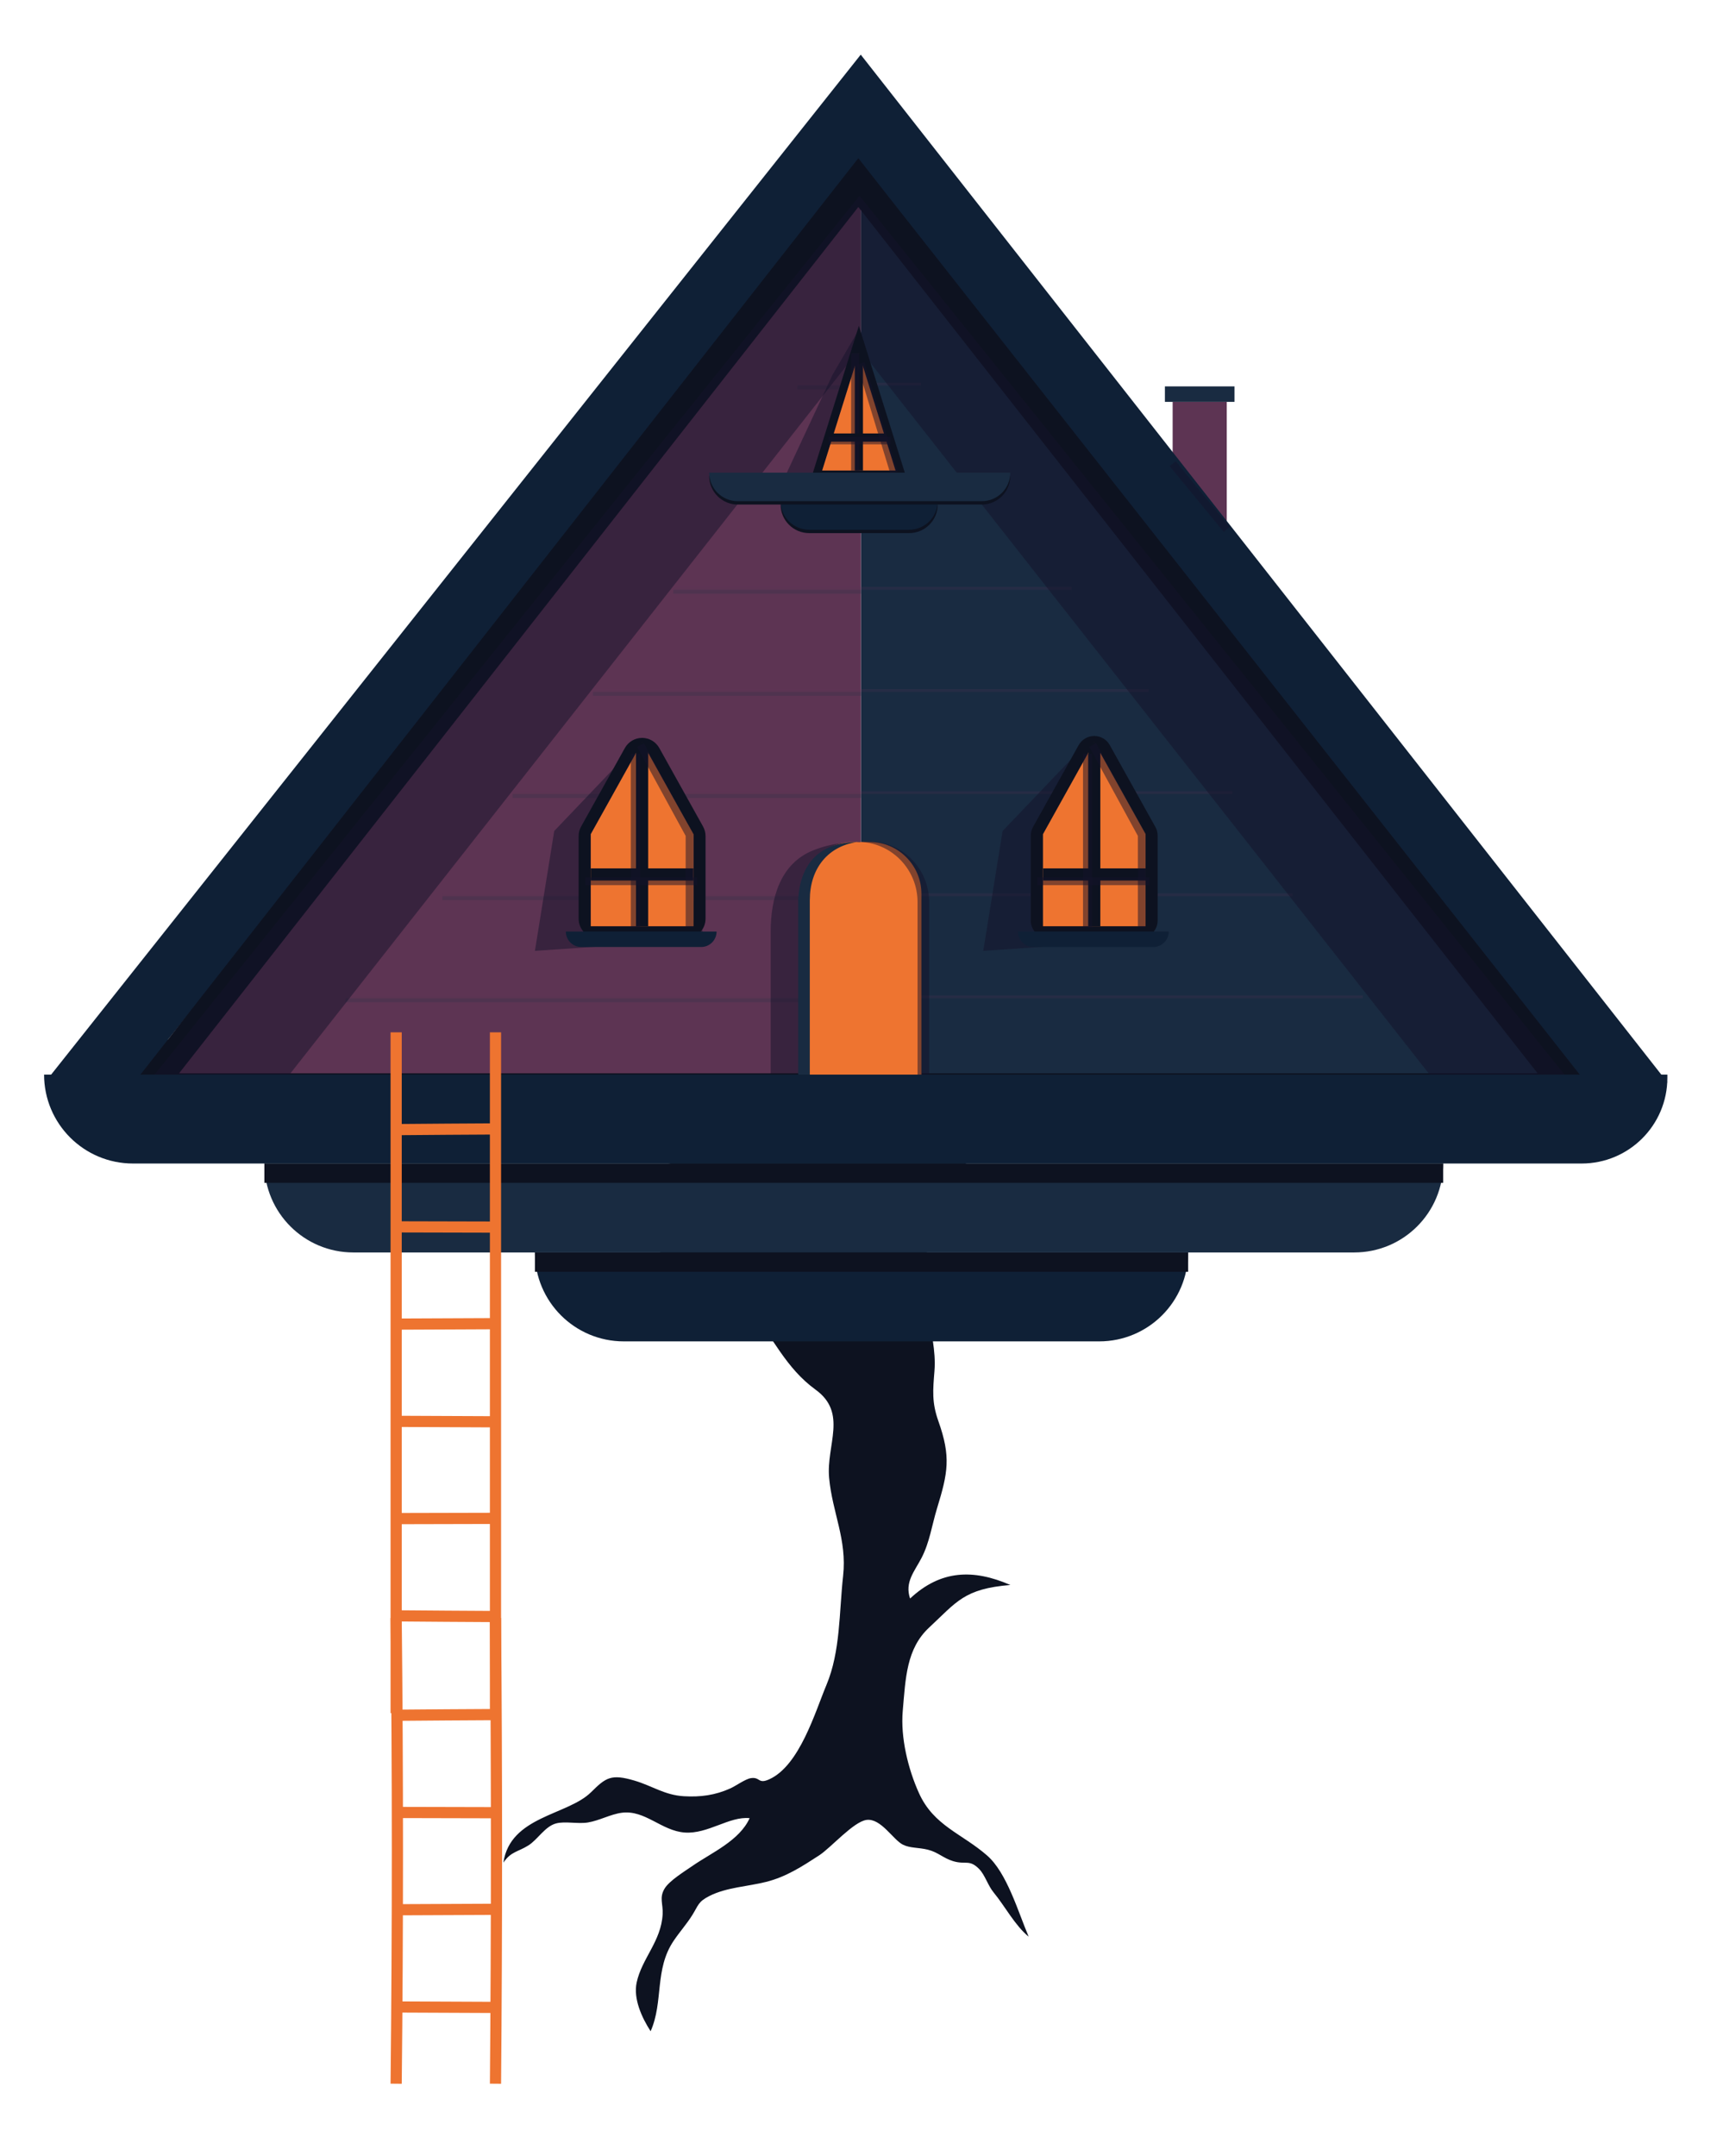 <?xml version="1.0" encoding="utf-8"?>
<!-- Generator: Adobe Illustrator 24.0.2, SVG Export Plug-In . SVG Version: 6.00 Build 0)  -->
<svg version="1.1" id="Layer_1" xmlns="http://www.w3.org/2000/svg" xmlns:xlink="http://www.w3.org/1999/xlink" x="0px" y="0px"
	 viewBox="0 0 513 644" style="enable-background:new 0 0 513 644;" xml:space="preserve">
<style type="text/css">
	.st0{fill:#5D3453;}
	.st1{fill:#192B41;}
	.st2{fill:#0D1220;}
	.st3{fill:#0F2036;}
	.st4{opacity:0.2;fill:none;stroke:url(#SVGID_1_);stroke-width:2;stroke-miterlimit:10;}
	.st5{opacity:0.2;fill:none;stroke:url(#SVGID_2_);stroke-width:2;stroke-miterlimit:10;}
	.st6{opacity:0.2;fill:none;stroke:url(#SVGID_3_);stroke-width:2;stroke-miterlimit:10;}
	.st7{opacity:0.2;fill:none;stroke:url(#SVGID_4_);stroke-width:2;stroke-miterlimit:10;}
	.st8{opacity:0.2;fill:none;stroke:url(#SVGID_5_);stroke-width:2;stroke-miterlimit:10;}
	.st9{opacity:0.2;fill:none;stroke:url(#SVGID_6_);stroke-width:2;stroke-miterlimit:10;}
	.st10{opacity:0.2;fill:none;stroke:url(#SVGID_7_);stroke-width:2;stroke-miterlimit:10;}
	.st11{opacity:0.5;fill:#15122B;}
	.st12{fill:#EE7430;}
	.st13{fill:none;stroke:#0D1220;stroke-width:3.63;stroke-miterlimit:10;}
	.st14{opacity:0.5;fill:none;stroke:#15122B;stroke-width:2.309;stroke-miterlimit:10;}
	.st15{opacity:0.5;fill:none;stroke:#15122B;stroke-width:2.739;stroke-miterlimit:10;}
	.st16{fill:none;stroke:#0D1220;stroke-width:2.448;stroke-miterlimit:10;}
	.st17{opacity:0.5;}
	.st18{fill:none;stroke:#15122B;stroke-width:2.309;stroke-miterlimit:10;}
	.st19{fill:none;stroke:#EE7430;stroke-width:3.341;stroke-miterlimit:10;}
</style>
<g>
	<rect x="350.36" y="120.02" class="st0" width="16.17" height="77.37"/>
	<rect x="348.05" y="115.4" class="st1" width="20.79" height="4.62"/>
	<g>
		<path class="st2" d="M174.95,354.24c1.48,4.69,7.55,6.95,11.07,10.03c3.81,3.33,7.51,6.88,11.54,9.96
			c4.09,3.13,8.45,6.75,13.24,8.8c5.42,2.32,9.6,3.26,13.45,8.06c6.7,8.36,10.51,17.48,19.42,23.95c9.66,7,3.14,16.49,4.05,26.35
			c0.96,10.41,5.39,18.42,4.18,29.27c-1.21,10.91-0.77,22.52-4.97,32.55c-3.38,8.07-8.02,24.09-17.09,28.2
			c-3.4,1.54-2.66-0.77-5.51-0.34c-1.64,0.25-4.42,2.29-6.13,3.06c-4.48,2.03-8.9,2.63-13.86,2.34c-5.8-0.34-9.43-3.09-14.78-4.67
			c-6.96-2.05-8.52-0.94-12.95,3.45c-7.01,6.95-24.17,7.13-26.21,21.05c2.3-3.37,4.27-3.14,7.45-5.13c2.8-1.75,4.96-5.69,8.29-6.58
			c2.72-0.72,6.49,0.21,9.5-0.28c3.41-0.55,6.77-2.47,10.15-2.91c6.96-0.9,11.84,5.42,18.81,5.91c6.95,0.49,13.32-4.92,19.37-4.29
			c-3.03,6.72-11.36,10.3-17.01,14.21c-2.25,1.56-6.99,4.46-8.39,6.81c-1.67,2.78-0.42,4.51-0.59,7.67
			c-0.43,8.08-6.21,13.18-7.76,20.38c-1.04,4.85,1.52,10.48,4.17,14.57c3.92-8.9,1.08-18.43,6.89-27.03
			c1.87-2.77,3.85-4.93,5.55-7.65c1.9-3.03,1.71-3.97,5.11-5.71c5.12-2.61,11.55-2.84,17-4.23c5.99-1.52,10.66-4.57,15.79-7.9
			c3.56-2.31,10.29-10.11,14.2-10.6c4.3-0.54,7.95,6,10.88,7.42c2.17,1.05,4.59,0.78,7.42,1.48c3.03,0.75,4.58,2.52,7.54,3.42
			c3.77,1.14,4.84-0.65,7.8,2.37c1.72,1.76,2.6,4.92,4.29,6.96c3.38,4.09,6.38,9.88,10.48,13.22c-3.17-7.44-6.49-19.08-12.43-24.25
			c-7.55-6.58-15.91-8.86-20.32-18.57c-3.29-7.24-5.57-16.71-4.87-24.62c0.85-9.78,1.08-18.57,7.9-24.9
			c8.24-7.66,10.39-11.55,24.25-12.7c-11.14-4.83-20.84-4.47-29.96,4.05c-1.67-4.91,1.34-8.1,3.43-12.14
			c2.42-4.68,3.07-9.69,4.59-14.68c3.3-10.79,4.24-15.44,0.42-26.21c-1.98-5.59-1.61-9.23-1.16-14.86
			c0.51-6.3-1.19-11.87-1.77-18.07c-0.5-5.28-1.12-11.26-0.61-16.56c0.47-4.84,2.99-8.73,4.92-13.21
			c4.63-10.76,15.61-26.43,9.67-38.76L174.95,354.24z"/>
	</g>
	<path class="st3" d="M257.66,54.18l205.87,256.37l-205.87-0.24l-207.54,0.24L257.66,54.18 M13.68,322.96h243.98l240.51,0.29
		l-241-306.93L13.68,322.96z"/>
	<g>
		<polygon class="st1" points="257.23,59.45 257.23,323.25 470.12,323.25 		"/>
		<polygon class="st0" points="257.23,59.45 257.23,323.25 44.34,323.25 		"/>
		<linearGradient id="SVGID_1_" gradientUnits="userSpaceOnUse" x1="255.168" y1="299.324" x2="255.168" y2="297.324">
			<stop  offset="0.514" style="stop-color:#192B41"/>
			<stop  offset="0.528" style="stop-color:#222C43"/>
			<stop  offset="0.569" style="stop-color:#382F49"/>
			<stop  offset="0.618" style="stop-color:#49314E"/>
			<stop  offset="0.679" style="stop-color:#543351"/>
			<stop  offset="0.764" style="stop-color:#5B3453"/>
			<stop  offset="1" style="stop-color:#5D3453"/>
		</linearGradient>
		<line class="st4" x1="103.17" y1="298.32" x2="407.17" y2="298.32"/>
		<linearGradient id="SVGID_2_" gradientUnits="userSpaceOnUse" x1="259.168" y1="268.824" x2="259.168" y2="266.824">
			<stop  offset="0.514" style="stop-color:#192B41"/>
			<stop  offset="0.528" style="stop-color:#222C43"/>
			<stop  offset="0.569" style="stop-color:#382F49"/>
			<stop  offset="0.618" style="stop-color:#49314E"/>
			<stop  offset="0.679" style="stop-color:#543351"/>
			<stop  offset="0.764" style="stop-color:#5B3453"/>
			<stop  offset="1" style="stop-color:#5D3453"/>
		</linearGradient>
		<line class="st5" x1="132.17" y1="267.82" x2="386.17" y2="267.82"/>
		<linearGradient id="SVGID_3_" gradientUnits="userSpaceOnUse" x1="260.668" y1="238.324" x2="260.668" y2="236.324">
			<stop  offset="0.514" style="stop-color:#192B41"/>
			<stop  offset="0.528" style="stop-color:#222C43"/>
			<stop  offset="0.569" style="stop-color:#382F49"/>
			<stop  offset="0.618" style="stop-color:#49314E"/>
			<stop  offset="0.679" style="stop-color:#543351"/>
			<stop  offset="0.764" style="stop-color:#5B3453"/>
			<stop  offset="1" style="stop-color:#5D3453"/>
		</linearGradient>
		<line class="st6" x1="153.17" y1="237.32" x2="368.17" y2="237.32"/>
		<linearGradient id="SVGID_4_" gradientUnits="userSpaceOnUse" x1="260.168" y1="207.824" x2="260.168" y2="205.824">
			<stop  offset="0.514" style="stop-color:#192B41"/>
			<stop  offset="0.528" style="stop-color:#222C43"/>
			<stop  offset="0.569" style="stop-color:#382F49"/>
			<stop  offset="0.618" style="stop-color:#49314E"/>
			<stop  offset="0.679" style="stop-color:#543351"/>
			<stop  offset="0.764" style="stop-color:#5B3453"/>
			<stop  offset="1" style="stop-color:#5D3453"/>
		</linearGradient>
		<line class="st7" x1="177.17" y1="206.82" x2="343.17" y2="206.82"/>
		<linearGradient id="SVGID_5_" gradientUnits="userSpaceOnUse" x1="260.668" y1="177.324" x2="260.668" y2="175.324">
			<stop  offset="0.514" style="stop-color:#192B41"/>
			<stop  offset="0.528" style="stop-color:#222C43"/>
			<stop  offset="0.569" style="stop-color:#382F49"/>
			<stop  offset="0.618" style="stop-color:#49314E"/>
			<stop  offset="0.679" style="stop-color:#543351"/>
			<stop  offset="0.764" style="stop-color:#5B3453"/>
			<stop  offset="1" style="stop-color:#5D3453"/>
		</linearGradient>
		<line class="st8" x1="201.17" y1="176.32" x2="320.17" y2="176.32"/>
		<linearGradient id="SVGID_6_" gradientUnits="userSpaceOnUse" x1="261.168" y1="146.824" x2="261.168" y2="144.824">
			<stop  offset="0.514" style="stop-color:#192B41"/>
			<stop  offset="0.528" style="stop-color:#222C43"/>
			<stop  offset="0.569" style="stop-color:#382F49"/>
			<stop  offset="0.618" style="stop-color:#49314E"/>
			<stop  offset="0.679" style="stop-color:#543351"/>
			<stop  offset="0.764" style="stop-color:#5B3453"/>
			<stop  offset="1" style="stop-color:#5D3453"/>
		</linearGradient>
		<line class="st9" x1="221.17" y1="145.82" x2="301.17" y2="145.82"/>
		<linearGradient id="SVGID_7_" gradientUnits="userSpaceOnUse" x1="256.668" y1="116.324" x2="256.668" y2="114.324">
			<stop  offset="0.514" style="stop-color:#192B41"/>
			<stop  offset="0.528" style="stop-color:#222C43"/>
			<stop  offset="0.569" style="stop-color:#382F49"/>
			<stop  offset="0.618" style="stop-color:#49314E"/>
			<stop  offset="0.679" style="stop-color:#543351"/>
			<stop  offset="0.764" style="stop-color:#5B3453"/>
			<stop  offset="1" style="stop-color:#5D3453"/>
		</linearGradient>
		<line class="st10" x1="238.17" y1="115.32" x2="275.17" y2="115.32"/>
	</g>
	<path class="st1" d="M404.63,374.06H105.55c-14.67,0-26.56-11.89-26.56-26.56v0h352.2v0C431.19,362.17,419.3,374.06,404.63,374.06z
		"/>
	<rect x="78.99" y="347.5" class="st2" width="352.2" height="5.77"/>
	<path class="st3" d="M328.42,400.62H186.38c-14.67,0-26.56-11.89-26.56-26.56v0h195.16v0
		C354.98,388.73,343.09,400.62,328.42,400.62z"/>
	<path class="st2" d="M271.64,159.22h-29.88c-4.71,0-8.53-3.82-8.53-8.53l0,0h46.94l0,0C280.17,155.4,276.35,159.22,271.64,159.22z"
		/>
	<path class="st3" d="M271.62,158.22h-29.86c-4.71,0-8.53-3.82-8.53-8.53l0,0h46.93l0,0C280.15,154.4,276.33,158.22,271.62,158.22z"
		/>
	<rect x="159.82" y="374.06" class="st2" width="195.16" height="5.77"/>
	<path class="st11" d="M275.3,324.15h-45.04v-45.93c0-9.89,2.82-20.3,12.7-24.25c5.77-2.31,10.77-2.46,14.43-2.5
		c9.88-0.11,17.9,8.01,17.9,17.9V324.15z"/>
	<path class="st2" d="M256.45,61.82l202.95,258.74H256.45H53.5L256.45,61.82 M256.45,47.24l-9.24,11.78L32.8,332.64l449.2,1.01
		L265.68,59.02L256.45,47.24L256.45,47.24z"/>
	<path class="st11" d="M256.82,104.24l172.14,219.01h40.33L256.82,58.48l0,0L44.34,323.25h40.33L256.82,104.24"/>
	<polygon class="st11" points="192.17,220.32 165.59,248.19 159.82,283.99 210.63,280.53 	"/>
	<polygon class="st11" points="326.17,220.32 299.55,248.19 293.77,283.99 344.58,280.53 	"/>
	<polygon class="st11" points="256.82,98.07 248.74,111.93 232.57,146.57 270.68,143.11 	"/>
	<g>
		<g>
			<g>
				<path class="st2" d="M326.94,223.44c0.58,0,1.17,0.29,1.5,0.88l13.62,24.43c0.14,0.25,0.22,0.54,0.22,0.83v25.34
					c0,0.95-0.77,1.71-1.71,1.71h-27.23c-0.95,0-1.71-0.77-1.71-1.71v-25.34c0-0.29,0.07-0.58,0.22-0.83l13.62-24.43
					C325.78,223.73,326.36,223.44,326.94,223.44 M326.94,219.81c-1.94,0-3.72,1.05-4.67,2.74l-13.62,24.43
					c-0.44,0.79-0.68,1.69-0.68,2.6v25.34c0,2.95,2.4,5.34,5.34,5.34h27.23c2.95,0,5.34-2.4,5.34-5.34v-25.34
					c0-0.91-0.23-1.81-0.68-2.6l-13.62-24.43C330.67,220.86,328.88,219.81,326.94,219.81L326.94,219.81z"/>
			</g>
			<g>
				<polygon class="st12" points="326.94,221.63 311.62,249.14 311.62,276.64 342.27,276.64 342.27,249.14 				"/>
			</g>
			<g>
				<line class="st13" x1="326.94" y1="221.63" x2="326.94" y2="276.64"/>
			</g>
			<line class="st13" x1="311.62" y1="261.17" x2="342.27" y2="261.17"/>
		</g>
		<polyline class="st14" points="326.46,222.5 341.12,249.35 341.12,277.06 		"/>
		<line class="st15" x1="324.95" y1="225.1" x2="324.95" y2="277.06"/>
		<line class="st14" x1="309.94" y1="263.21" x2="343.43" y2="263.21"/>
	</g>
	<g>
		<g>
			<g>
				<path class="st2" d="M191.84,224.01c0.77,0,1.54,0.38,1.96,1.15l13.08,23.46c0.19,0.33,0.28,0.71,0.28,1.1v24.67
					c0,1.24-1.01,2.25-2.25,2.25h-26.16c-1.24,0-2.25-1.01-2.25-2.25v-24.67c0-0.38,0.1-0.76,0.28-1.1l13.08-23.46
					C190.3,224.39,191.07,224.01,191.84,224.01 M191.84,220.38c-2.13,0-4.1,1.16-5.14,3.02l-13.08,23.46
					c-0.49,0.87-0.74,1.86-0.74,2.86v24.67c0,3.24,2.64,5.88,5.88,5.88h26.16c3.24,0,5.88-2.64,5.88-5.88v-24.67
					c0-1-0.26-1.99-0.74-2.86l-13.08-23.46C195.94,221.53,193.97,220.38,191.84,220.38L191.84,220.38z"/>
			</g>
			<g>
				<polygon class="st12" points="191.84,221.63 176.51,249.14 176.51,276.64 207.17,276.64 207.17,249.14 				"/>
			</g>
			<g>
				<line class="st13" x1="191.84" y1="221.63" x2="191.84" y2="276.64"/>
			</g>
			<line class="st13" x1="176.51" y1="261.17" x2="207.17" y2="261.17"/>
		</g>
		<polyline class="st14" points="191.36,222.5 206.01,249.35 206.01,277.06 		"/>
		<line class="st15" x1="189.84" y1="225.1" x2="189.84" y2="277.06"/>
		<line class="st14" x1="174.83" y1="263.21" x2="208.32" y2="263.21"/>
	</g>
	<g>
		<g>
			<g>
				<path class="st2" d="M256.61,105.51l10.96,35.01h-21.91L256.61,105.51 M256.61,97.31l-2.34,7.47l-10.96,35.01l-0.99,3.18h3.33
					h21.91h3.33l-0.99-3.18l-10.96-35.01L256.61,97.31L256.61,97.31z"/>
			</g>
			<g>
				<polygon class="st12" points="256.61,105.51 245.65,140.52 267.56,140.52 				"/>
			</g>
			<g>
				<line class="st16" x1="256.61" y1="105.51" x2="256.61" y2="140.52"/>
			</g>
			<g class="st17">
				<line class="st18" x1="255.45" y1="105.51" x2="255.45" y2="140.52"/>
			</g>
			<line class="st16" x1="247.58" y1="130.68" x2="264.9" y2="130.68"/>
			<line class="st14" x1="247.58" y1="131.56" x2="266.06" y2="131.56"/>
		</g>
	</g>
	<line class="st14" x1="257.18" y1="108.55" x2="267.13" y2="141.16"/>
	<g>
		<g>
			<path class="st12" d="M275.3,324.15h-35.8v-57.18c0-8.56,6.94-15.5,15.5-15.5h4.8c8.56,0,15.5,6.94,15.5,15.5V324.15z"/>
		</g>
		<path class="st1" d="M241.96,268.75c0-9.08,5.2-16.42,15.2-17.42c0,0-0.04,0.14-0.77,0.14c-9.89,0-17.23,4.86-17.9,17.2v52.65
			h3.46V268.75z"/>
		<path class="st11" d="M274.14,269.4c0-9.5-7.32-17.26-16.6-17.93c0.71-0.09,1.43-0.14,2.16-0.14c9.89,0,17.9,8.06,17.9,18v55.09
			h-3.46V269.4z"/>
	</g>
	<path class="st3" d="M472.56,347.5H39.73c-14.67,0-26.56-11.89-26.56-26.56v0h485v0.95C498.17,336.04,486.7,347.5,472.56,347.5z"/>
	<g>
		<g>
			<path class="st19" d="M119,599.41c9.81,0.06,19.63,0.1,29.44,0.13"/>
			<path class="st19" d="M119,570.37c9.81-0.06,19.63-0.1,29.44-0.13"/>
			<path class="st19" d="M119,541.32c9.81,0.03,19.63,0.05,29.44,0.07"/>
			<path class="st19" d="M119,512.28c9.81-0.09,19.63-0.15,29.44-0.2"/>
			<path class="st19" d="M148.04,483.23c0.4,46.42,0.4,92.72,0,139.1"/>
			<path class="st19" d="M118.36,483.23c0.5,46.42,0.5,92.72,0,139.1"/>
		</g>
		<g>
			<path class="st19" d="M119,482.6c9.81,0.09,19.63,0.15,29.44,0.2"/>
			<path class="st19" d="M119,453.55c9.81-0.03,19.63-0.05,29.44-0.07"/>
			<path class="st19" d="M119,424.51c9.81,0.06,19.63,0.1,29.44,0.13"/>
			<path class="st19" d="M119,395.46c9.81-0.06,19.63-0.1,29.44-0.13"/>
			<path class="st19" d="M119,366.42c9.81,0.03,19.63,0.05,29.44,0.07"/>
			<path class="st19" d="M119,337.37c9.81-0.09,19.63-0.15,29.44-0.2"/>
			<line class="st19" x1="148.04" y1="308.32" x2="148.04" y2="511.65"/>
			<line class="st19" x1="118.36" y1="308.32" x2="118.36" y2="511.65"/>
		</g>
	</g>
	<line class="st14" x1="350.36" y1="138.49" x2="366.52" y2="158.12"/>
	<path class="st3" d="M209.48,282.84h-35.8c-2.55,0-4.62-2.07-4.62-4.62l0,0h45.04l0,0C214.1,280.77,212.03,282.84,209.48,282.84z"
		/>
	<path class="st3" d="M344.58,282.84h-35.8c-2.55,0-4.62-2.07-4.62-4.62l0,0h45.04l0,0C349.2,280.77,347.13,282.84,344.58,282.84z"
		/>
	<path class="st2" d="M293.32,150.69h-72.9c-4.71,0-8.53-3.82-8.53-8.53v0h89.96v0C301.86,146.87,298.04,150.69,293.32,150.69z"/>
	<path class="st1" d="M293.32,149.69h-72.9c-4.71,0-8.53-3.82-8.53-8.53v0h89.96v0C301.86,145.87,298.04,149.69,293.32,149.69z"/>
</g>
</svg>
